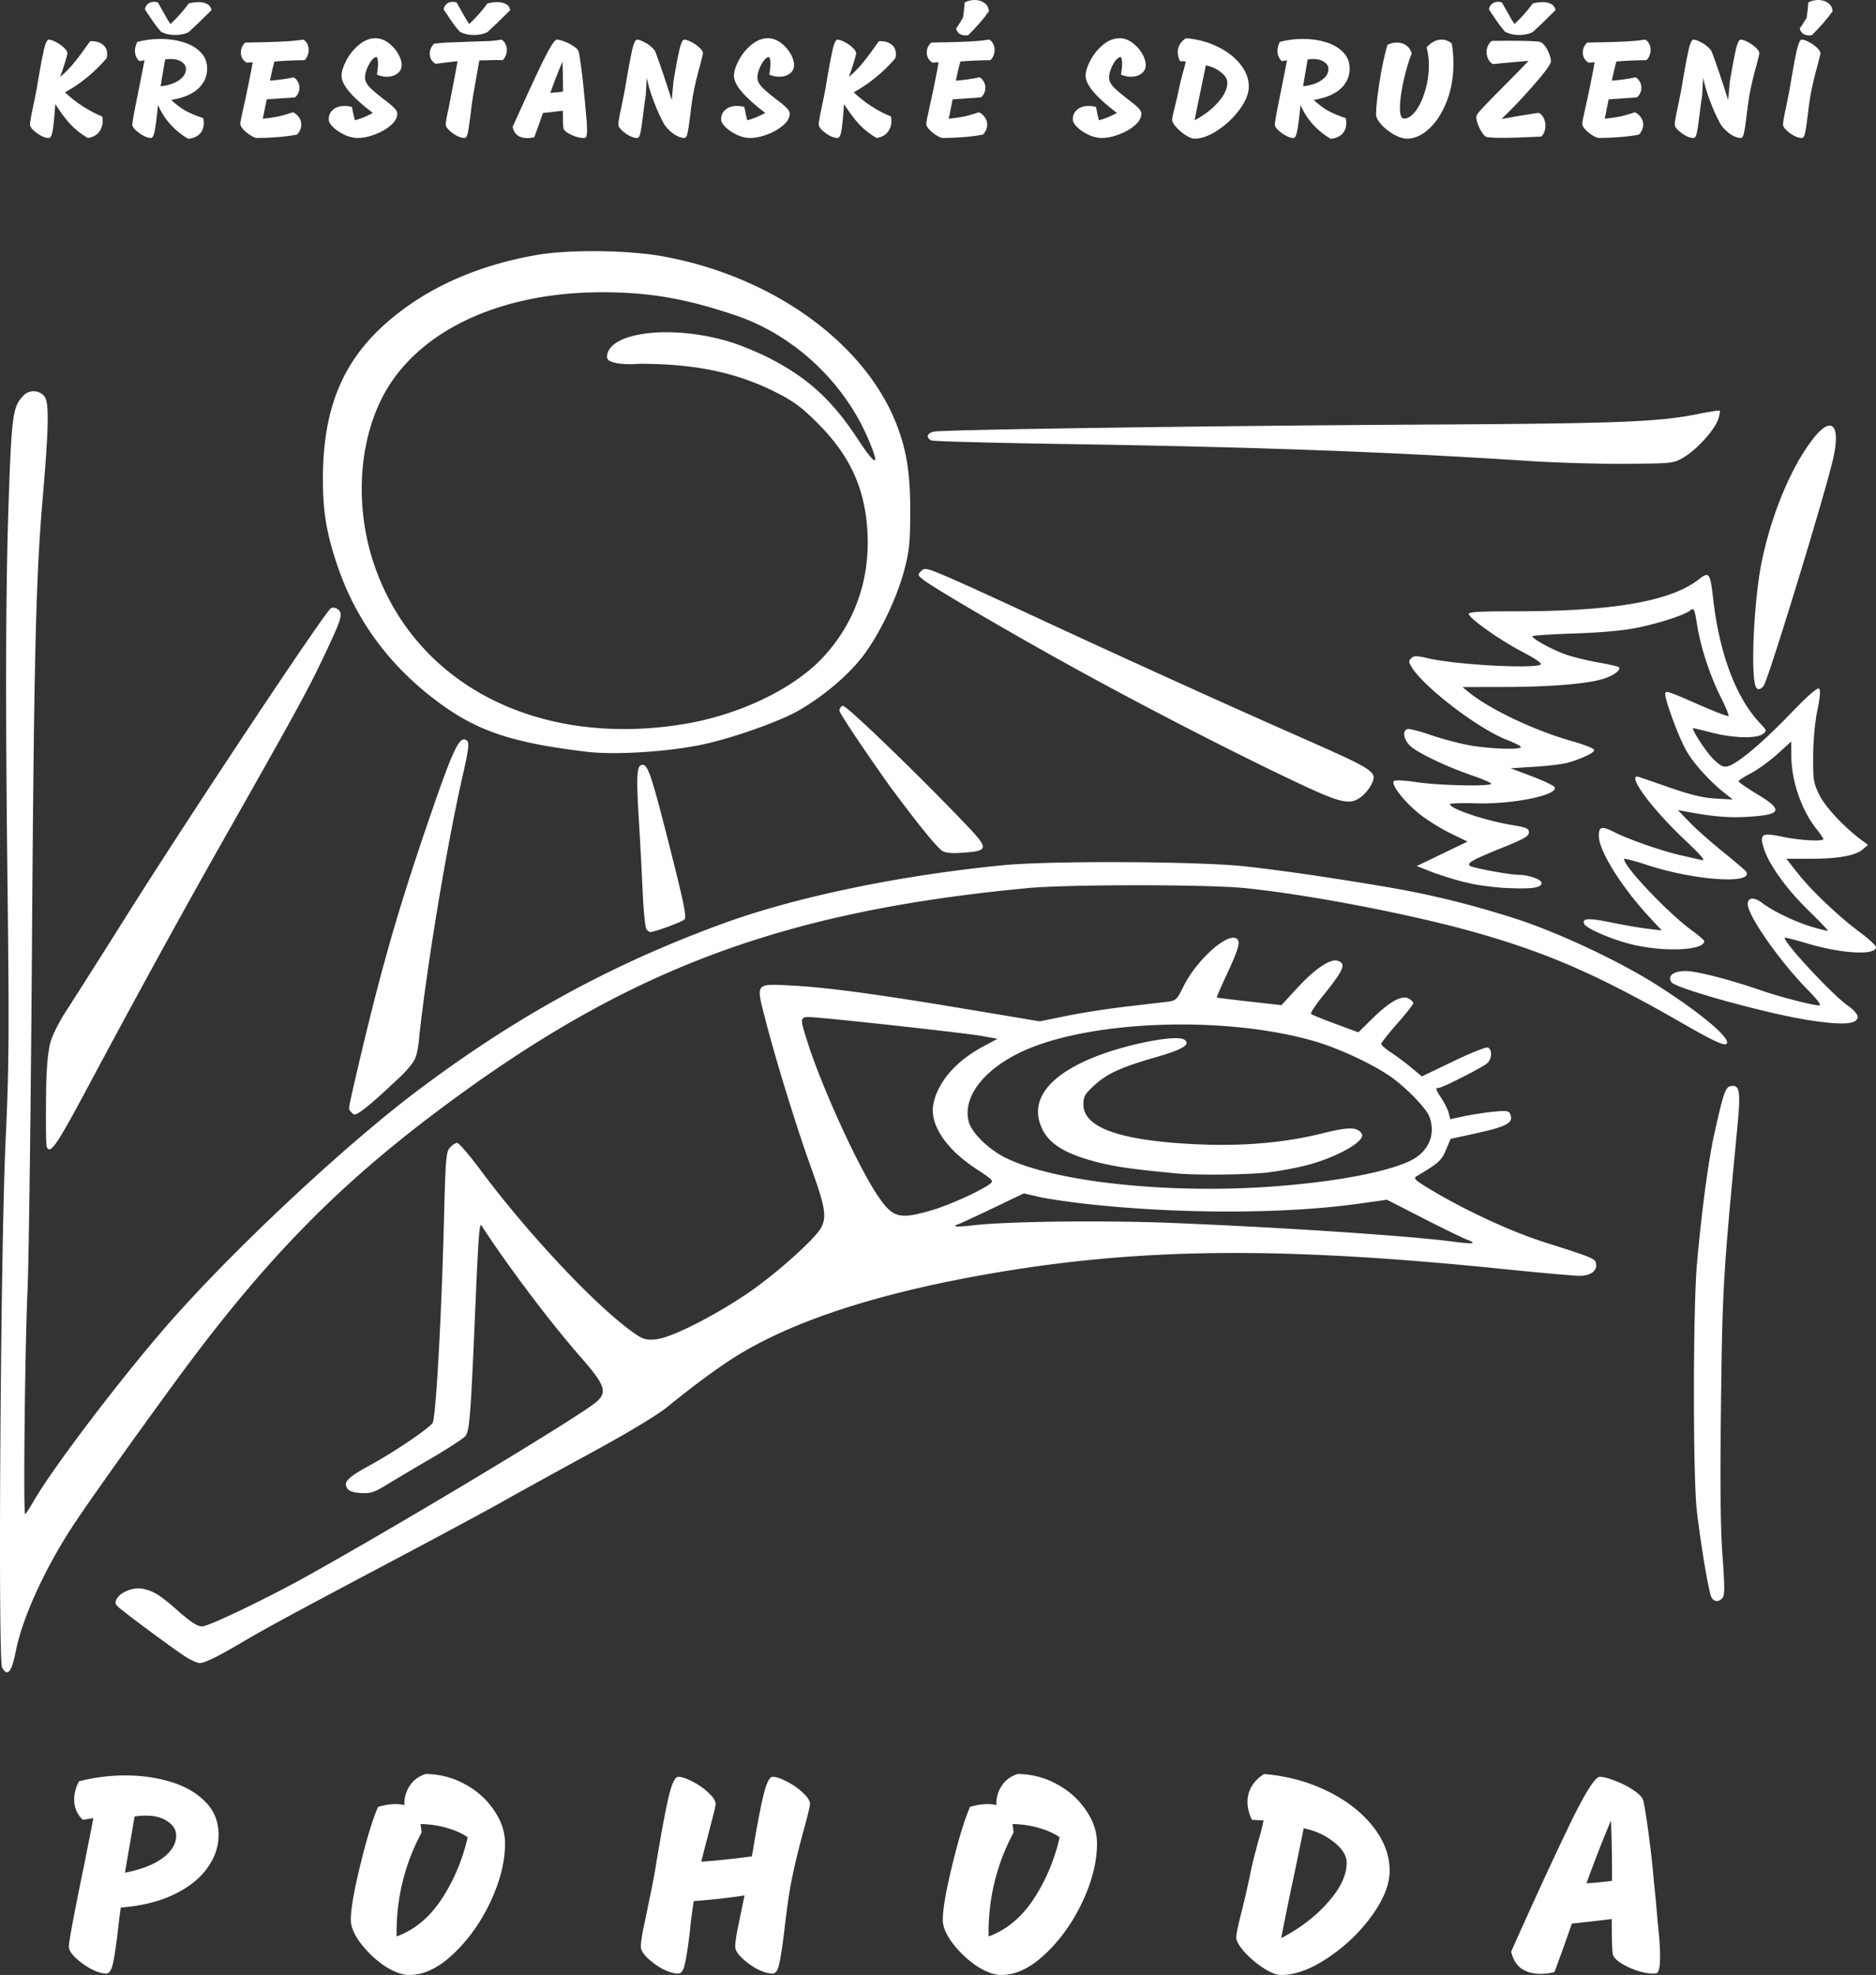 <svg xmlns="http://www.w3.org/2000/svg" xml:space="preserve" viewBox="0 0 427.368 449.754">
    <rect x="0" y="0" width="427.368" height="449.754" style="fill:#333333;stroke:none;opacity:1;fill-opacity:1"/>
    <defs>
    <style type="text/css"><![CDATA[
    * {
    fill: white;
    }
    ]]></style>
    </defs>
  <path d="M662.178 608.718c-.958-1.79-.337-95.522.794-119.708.78-16.677.842-24.463.46-57.142-.532-45.663-.437-70.658.352-91.844.62-16.651.93-18.609 3.337-21.015 1.367-1.368 3.767-1.159 4.8.417.998 1.524.872 7.177-.524 23.468-1.521 17.756-1.957 36.158-2.414 102.02-.253 36.308-.706 71.415-1.007 78.016-.58 12.69-.992 50.891-.55 50.865.144-.01 1.035-1.36 1.98-3.001 4.087-7.099 18.264-25.87 29.056-38.47 14.59-17.037 40.974-41.871 58.46-55.03 22.354-16.818 44.04-28.677 69.406-37.95 16.596-6.067 40.33-11.01 63.926-13.311 10.769-1.05 44.429-.892 55.055.26 12.058 1.307 29.121 4.132 34.249 5.043 9.481 1.685 18.83 4.082 28.044 7.082 9.82 3.262 23.367 9.667 31.725 15 9.132 5.827 15.83 11.312 15.83 12.963 0 1.127-2.383.127-9.654-4.053-19.295-11.093-30.554-16.07-47.088-20.816-14.549-4.176-38.407-8.786-53.106-10.262-8.681-.872-40.362-.87-49.575.005-56.331 5.339-91.58 18.659-134.364 50.772-23.533 17.664-39.997 34.661-59.839 61.778-9.163 12.523-18.52 25.656-22.494 31.571-6.782 10.097-12.2 21.814-13.752 29.745-.92 4.705-1.905 5.844-3.107 3.597zm41.75-2.46c-2.23-1.414-12.519-9.004-15.002-11.067-1.01-.839-1.107-1.174-.61-2.101.823-1.54 3.882-2.723 5.91-2.287 2.554.55 3.95 1.43 8.154 5.136 2.821 2.486 4.309 3.441 5.361 3.441 1.524 0 15.004-6.48 24.394-11.726 23.024-12.863 62.505-36.659 65.622-39.55 2.325-2.157 1.691-3.838-3.81-10.103-6.856-7.808-16.777-20.972-22.533-29.9-.49-.76-.716 2.205-1.427 18.772-1.087 25.3-1.302 28.018-2.31 29.21-.461.547-4.01 2.846-7.884 5.11-3.875 2.263-8.454 4.98-10.176 6.038-2.667 1.64-3.51 1.902-5.686 1.773-1.749-.104-2.737-.44-3.129-1.065-.91-1.451.12-2.499 5.156-5.241 5.596-3.048 13.712-8.55 14.313-9.701.758-1.453 2.01-24.012 2.588-46.612.345-13.524.476-15.083 1.348-16.046.532-.587 1.278-1.068 1.66-1.068.382 0 2.75 2.76 5.263 6.132 11.166 14.985 26.886 31.628 35.285 37.358 1.84 1.255 2.556 1.445 4.7 1.246 3.345-.311 12.605-4.93 20.607-10.28 6.314-4.22 15.729-12.601 17.071-15.197 1.272-2.46.88-4.768-2.312-13.62-3.404-9.436-8.054-24.515-10.491-34.016-2.069-8.067-2.22-7.868 5.725-7.475 8.078.4 19.315 1.902 39.784 5.32l17.077 2.851 6.145-1.251c3.38-.689 9.434-1.634 13.452-2.1 4.018-.468 8.257-.964 9.42-1.102 1.996-.239 2.202-.432 3.715-3.498 2.823-5.721 9.52-11.919 11.896-11.007 1.247.478.835 2.152-2.054 8.333-1.304 2.792-2.31 5.126-2.237 5.189.073.062 3.416.48 7.427.93l7.293.816 3.586-3.891c4.011-4.353 7.559-6.753 9.208-6.23 2.06.654 1.46 2.054-3.534 8.24-1.57 1.946-2.7 3.692-2.512 3.88.188.189 2.688 1.209 5.556 2.267l5.213 1.923 3.278-3.214c3.894-3.818 6.63-5.316 8.187-4.483.577.309 1.05.787 1.05 1.062s-1.644 2.365-3.654 4.645c-2.009 2.28-3.653 4.364-3.653 4.631 0 .267.998 1.139 2.218 1.938 1.22.799 3.305 2.354 4.633 3.456l2.416 2.005 7.137-3.432c3.926-1.888 7.476-3.302 7.891-3.143 1.043.4.946 2.598-.16 3.585-1.07.956-10.24 5.608-11.054 5.608-.798 0-.709.311.717 2.49.7 1.07 1.419 2.549 1.598 3.286l.325 1.34 3.229-.681c1.776-.375 4.777-.832 6.67-1.016 2.898-.282 3.492-.201 3.767.515.819 2.135-.64 2.877-9.347 4.753l-4.226.91-1.068 2.528c-1.03 2.439-1.63 2.976-6.69 5.996-.794.473-.34.903 3.207 3.035 8.023 4.822 18.387 9.6 26.189 12.074 10.84 3.437 11.318 3.638 11.5 4.826.248 1.635-1.27 2.735-3.774 2.735-1.23 0-9.022-.693-17.315-1.54-49.958-5.107-81.83-4.887-115.473.797-26.335 4.45-46.182 10.842-59.534 19.176-3.87 2.416-10.04 6.969-15.41 11.373-2.322 1.903-8.784 5.791-17.718 10.658-7.736 4.214-16.659 9.13-19.83 10.925-3.17 1.795-13.867 7.554-23.769 12.797-23.489 12.437-30.257 16.095-35.268 19.06-5.699 3.374-8.882 4.946-10.013 4.946-.527 0-2.003-.662-3.279-1.472zm292-94.948c-1.148-.45-5.728-2.683-10.176-4.959l-8.089-4.138-6.122.865c-17.268 2.44-41.973 2.433-63.283-.02-3.731-.428-8.254-1.12-10.05-1.536l-3.266-.757-6.91 3.312c-3.8 1.821-7.355 3.467-7.898 3.658-1.836.645-.597.756 3.336.3 7.7-.896 29.47-1.162 44.879-.55 24.564.976 53.7 2.896 63.926 4.212 5.162.665 6.08.567 3.653-.387zm-122.154-6.647c4.153-1.203 11.274-4.417 13.496-6.091.845-.636.565-.938-3.063-3.305-7.122-4.644-10.854-10.335-9.844-15.006 1.073-4.964 5.137-9.624 11.265-12.917l3.322-1.785-3.653-.647c-3.373-.597-27.548-3.3-36.92-4.129-4.777-.422-4.663-.658-2.697 5.567 3.143 9.949 11.278 27.828 15.716 34.539 3.62 5.476 5.027 5.905 12.378 3.774zm78.058-5.477c13.905-1.027 25.667-3.228 31.082-5.816 4.22-2.018 5.96-6.005 4.405-10.095-.754-1.982-5.515-6.847-9.07-9.266-4.254-2.896-11.725-6.341-17.148-7.909-20.569-5.946-51.707-4.76-66.94 2.549-8.596 4.125-13.23 10.375-11.753 15.855.654 2.43 4.456 6.178 8.168 8.055 11.052 5.585 37.138 8.407 61.256 6.627zm-21.918-2.948c-9.892-.934-13.998-1.51-18.05-2.534-8.179-2.067-11.986-4.67-13.314-9.102-1.689-5.637 2.445-10.713 11.943-14.667 7.3-3.039 19.19-5.411 20.987-4.187 1.6 1.088-.24 2.224-6.532 4.03-7.943 2.282-11.059 3.717-14.042 6.467-2.071 1.91-2.387 2.477-2.387 4.29 0 5.403 8.798 8.374 26.941 9.096 9.83.392 19.253-.473 27.399-2.513 6.106-1.53 8.087-1.514 9.068.072 1.01 1.634-5.694 5.419-12.824 7.241-2.134.546-5.993 1.251-8.576 1.568-4.28.524-16.131.662-20.613.239zm121.66 96.488c-.597-1.114-2.406-11.863-3.317-19.699-.891-7.672-.879-45.846.02-56.098 1.054-12.046 2.63-23.8 4.027-30.03 2.065-9.21 2.484-10.391 3.752-10.575 2.006-.29 2.224 1.186 1.415 9.59-3.23 33.548-3.392 36.32-3.72 63.84-.209 17.38-.103 27.354.354 33.534.517 6.989.518 8.956.01 9.574-.864 1.041-1.937.983-2.536-.136zM672.33 490.105c-.154-.403-.205-5.989-.114-12.413 0 0-.017-7.709.99-11.382.588-2.147 2.894-6.02 2.894-6.02 2.044-3.147 8.596-13.47 14.559-22.942 14.906-23.677 45.344-69.437 46.474-69.871.553-.212 1.249-.034 1.724.441 1.007 1.007.619 2.173-3.829 11.505-3.29 6.903-6.3 12.39-22.05 40.182-9.776 17.252-20.04 35.953-31.436 57.273-7.01 13.114-8.457 15.193-9.212 13.227zm69.214-8.032c-.472-.568-.566-.231 1.305-8.276 5.22-22.44 9.038-35.982 15.575-55.236 6.596-19.424 8.04-22.499 9.76-20.779.442.443.187 2.358-1.006 7.555-3.534 15.384-8.067 42.507-9.924 59.374 0 0-.246 3.854-1.083 5.54-1.069 2.15-4.8 5.373-4.8 5.373-4.948 4.689-8.027 7.174-8.892 7.18-.18 0-.6-.328-.935-.73zm332.173-20.763c-9.563-1.487-30.387-7.25-31.264-8.655-.912-1.46.47-2.522 3.283-2.522 2.487 0 10.103 1.959 17.248 4.436 4.176 1.448 11.682 3.382 13.151 3.388.578.003-.335-1.237-2.615-3.549-6.326-6.414-13.667-16.89-13.667-19.503 0-1.564 1.434-1.695 3.267-.297 2.52 1.922 7.502 4.309 11.475 5.498 1.937.58 3.522.946 3.522.814 0-.133-2.08-2.282-4.623-4.777-4.948-4.855-8.931-10.453-10.016-14.076-.956-3.193-.436-3.49 4.372-2.497 3.948.815 9.224 1.102 9.224.502 0-.174-.697-1.196-1.549-2.272-3.492-4.41-5.735-10.998-5.75-16.895l-.01-3.044-3.174 2.873c-1.746 1.58-4.446 3.537-6 4.349-1.554.812-2.826 1.642-2.827 1.846 0 .203 1.87 1.495 4.155 2.87 6.192 3.725 5.724 4.775-2.33 5.23-4.165.235-7.776-.083-13.828-1.217l-1.827-.342 2.61 2.715c1.434 1.494 4.84 4.518 7.566 6.721 2.727 2.203 5.12 4.232 5.32 4.51 2.173 3.032-11.483 2.163-22.485-1.432-2.901-.947-5.274-1.563-5.274-1.369 0 1.764 10.162 12.446 15.525 16.322 1.507 1.088 2.74 2.165 2.74 2.393 0 2.05-8.575 2.519-15.917.87-4.705-1.057-11.01-3.729-11.44-4.847-.49-1.275 1.015-1.336 6.31-.256 2.822.575 6.54 1.212 8.261 1.415l3.131.369-2.625-2.81c-6.503-6.96-11.725-15.298-11.725-18.72 0-2.142.66-2.306 3.502-.867 3.36 1.7 10.889 4.323 15.18 5.29 1.923.433 4.083.924 4.8 1.092.938.218-.181-1.099-3.972-4.674-7.83-7.388-13.572-15.358-10.248-14.227.503.171 3.731 1.29 7.176 2.487 4.492 1.56 7.368 2.239 10.176 2.4l3.913.226-1.826-1.438c-3.43-2.701-7.086-6.744-8.788-9.72-1.638-2.863-4.78-11.294-4.78-12.828 0-.938.333-.833 7.99 2.524 3.39 1.487 6.281 2.585 6.426 2.44.144-.144-.665-2.106-1.797-4.36-2.417-4.814-4.542-11.273-5.33-16.206-.632-3.957-.735-4.169-1.667-3.43-1.267 1.004-6.95 2.854-11.884 3.868-3.267.67-8.206 1.125-14.481 1.33-5.238.172-9.524.456-9.524.633 0 .618 4.778 3.2 7.812 4.222 1.684.567 4.974 1.363 7.311 1.769 2.338.406 4.387.874 4.554 1.04.6.601-1.022 1.852-3.41 2.63-3.594 1.17-12.007 1.87-22.715 1.891l-9.468.019 1.49 1.22c4.703 3.846 15.012 8.724 23.45 11.095 2.786.784 5.066 1.694 5.066 2.023 0 .62-2.455 1.811-5.883 2.856-1.083.33-4.489.756-7.567.947l-5.598.347 4.93 1.87c2.71 1.03 5.02 2.148 5.133 2.487.602 1.804-9.51 3.859-17.883 3.633-3.306-.09-6.01-.012-6.01.171 0 1.063 7.95 3.743 14.136 4.766 3.307.548 3.87.792 3.87 1.684 0 .841-1.144 1.503-5.916 3.424-6.76 2.722-8.224 3.523-7.584 4.15.491.481 9.026 2.074 11.151 2.082 2.25.008 5.218 1.054 5.218 1.84 0 1.173-2.26 1.462-8.808 1.123-6.312-.52-9.287-1.228-15.718-3.429l-3.914-1.53 5.797-2.786 5.797-2.786-3.97-1.92c-2.184-1.055-5.371-3.054-7.082-4.441-3.521-2.856-6.49-6.7-5.731-7.42.29-.274 2.421-.17 5.189.254 4.98.762 16.96 1.01 16.96.35 0-.215-1.938-1.056-4.306-1.869-6.013-2.064-12.63-5.235-14.2-6.805-1.437-1.436-1.747-3.33-.617-3.763.388-.149 2.795.454 5.348 1.34 2.554.885 6.61 1.954 9.016 2.375 4.634.81 11.543 1.031 11.543.37 0-.217-1.447-.955-3.216-1.641-6.402-2.482-18.54-11.708-21.568-16.391-.813-1.258-.843-1.569-.215-2.186.623-.61 1.204-.609 3.864.01 6.283 1.463 24.041 2.44 25.657 1.413.368-.234-1.305-1.383-4.23-2.905-4.956-2.577-11.807-7.397-12.176-8.564-.16-.508 2.241-.652 10.837-.652 22.142 0 35.24-2.298 41.593-7.294 2.308-1.816 2.58-1.454 3.227 4.3 1.416 12.587 5.207 22.689 10.684 28.47 1.593 1.681 1.611 1.754.628 2.479-1.455 1.072-6.683.937-11.511-.298-2.244-.574-4.175-1.043-4.29-1.043-.628 0 2.863 5.396 4.565 7.058 1.55 1.514 2.27 1.877 3.24 1.633 2.198-.552 7.792-5.225 14.136-11.81 4.172-4.331 6.342-6.234 6.7-5.877.358.358.232 1.943-.388 4.893-.545 2.588-.935 6.805-.96 10.365-.039 5.534.07 6.228 1.39 8.917 1.346 2.736 5.616 7.324 9.537 10.245l1.555 1.158-1.18 1.018c-1.673 1.442-5.577 2.145-11.926 2.145h-5.488l2.473 3.148c3.175 4.04 9.344 9.92 14.165 13.496 2.08 1.544 3.783 3.117 3.783 3.495 0 1.907-7.714 1.505-15.49-.807-2.809-.835-5.177-1.448-5.263-1.362-.67.67 10.702 12.942 14.36 15.495 1.242.867 2.218 1.97 2.218 2.506 0 1.758-3.364 1.991-11.184.776zm-264.738-20.7c-.284-.36-.667-4.058-.852-8.22a1322.29 1322.29 0 0 0-.908-17.091c-.6-9.971-.444-12.132.88-12.132 1.238 0 2.124 2.705 6.307 19.247 3.165 12.518 3.76 15.483 3.207 15.997-.601.56-6.84 2.85-7.761 2.85-.196 0-.59-.293-.873-.652zm55.182-32.92c-6.17-8.728-11.22-16.306-11.22-16.842 0-.535.353-1.034.783-1.108.77-.133 15.791 14.301 26.887 25.836 6.742 7.009 6.729 7.204-.534 7.676 0 0-2.621.19-3.669-.46-2.177-1.352-12.247-15.102-12.247-15.102zm91.323-1.287c-15.252-7.276-35.622-17.812-51.663-26.724-14.58-8.1-29.906-17.108-31.932-18.77-1.11-.91-1.14-1.055-.362-1.846.78-.795 1.163-.724 5.218.957 2.407.998 11.538 5.15 20.292 9.224 18.205 8.475 43.127 19.789 59.49 27.007 18.432 8.132 18.858 8.398 17.739 11.1-.36.868-1.345 2.16-2.191 2.871-2.76 2.322-4.609 1.897-16.591-3.82zm-159.946-6.188c-17.883-2.126-25.839-4.917-35.485-12.449-10.353-8.083-17.585-18.23-21.602-30.31-2.413-7.256-3.186-11.97-3.186-19.44 0-15.104 4.062-25.712 13.113-34.25 9.025-8.514 21.128-14.185 35.68-16.718 7.07-1.23 20.337-1.116 28.143.244 24.975 4.349 46.286 19.49 53.652 38.12 2.4 6.073 3.248 11.446 3.21 20.352-.03 7.041-.214 8.763-1.424 13.295-1.677 6.278-5.58 14.377-9.272 19.239-3.322 4.374-8.97 9.188-14.599 12.44-4.578 2.645-15.723 6.55-22.66 7.938-7.854 1.573-19.427 2.27-25.57 1.54zm21.657-6.274c12.693-2.03 25.2-7.978 31.938-15.187 7.243-7.749 10.774-17.64 10.188-28.533-.536-9.964-3.938-17.42-11.33-24.826-3.503-3.512-5.436-4.963-9.14-6.86-9.112-4.671-18.624-6.69-31.508-6.69 0 0-4.996.48-6.958-.786-.225-.145-.41-.69-.41-.69 0-5.817 14.949-7.61 28.369-3.4 2.335.731 6.289 2.38 8.786 3.664 8.555 4.398 14.209 9.572 19.856 18.171 4.452 6.78 5.345 6.662 2.305-.301-5.57-12.758-16.897-23.233-29.89-27.643-11.414-3.875-19.816-5.325-30.732-5.303-21.641.042-39.326 7.675-47.976 20.707-7.124 10.733-8.607 27.044-3.754 41.299 9.278 27.258 37.125 41.677 70.256 36.378zm244.574-8.386c-1.322-2.226-.564-19.56 1.248-28.508 2.21-10.913 6.757-21.793 11.786-28.201 4.065-5.18 6.186-3.28 4.616 4.133-1.509 7.13-14.909 50.974-15.97 52.252-.657.793-1.325.921-1.68.324zm-51.492-51.56c-31.339-2.069-62.569-3.212-105.934-3.877-16.216-.25-29.895-.613-30.397-.809-1.389-.54-1.091-1.69.521-2.017 2.246-.456 63.816-1.339 111.646-1.602 44.294-.243 53.336-.589 62.235-2.378 2.714-.545 5.027-.898 5.14-.785.114.113-.051.99-.368 1.947-.794 2.405-4.864 6.918-7.792 8.639-2.432 1.43-2.448 1.432-13.394 1.51-6.027.042-15.773-.24-21.657-.629z" style="stroke-width:.391" transform="translate(-661.706 -229)"/>
  <path d="M685.903 678.435c-.982 0-2.155-.362-3.52-1.088a16.568 16.568 0 0 1-3.52-2.56c-.982-.981-1.472-1.792-1.472-2.432 0-1.11 1.045-6.762 3.136-16.96.256-1.194.66-3.221 1.216-6.08.597-2.901 1.002-4.992 1.216-6.272l-2.368.384c-1.323-1.237-1.984-2.794-1.984-4.672 0-1.322.362-2.688 1.088-4.096a41.659 41.659 0 0 1 10.495-1.344c3.755 0 7.232.49 10.432 1.472 3.243.982 5.867 2.496 7.872 4.544 2.006 2.006 3.008 4.523 3.008 7.552 0 2.688-.896 5.248-2.688 7.68-1.749 2.39-4.309 4.374-7.68 5.952-3.37 1.579-7.338 2.539-11.904 2.88a132.846 132.846 0 0 0-.704 5.568c-.383 3.243-.746 5.632-1.087 7.168-.342 1.536-.854 2.304-1.536 2.304zm4.288-22.976c3.712-.725 6.57-1.834 8.576-3.328 2.048-1.536 3.072-3.242 3.072-5.12 0-1.28-.64-2.346-1.92-3.2-1.238-.896-2.923-1.344-5.056-1.344-.768 0-1.6.064-2.496.192l-1.024 6.016c-.598 3.37-.982 5.632-1.152 6.784zm68.454-22.464c3.114 0 6.058.747 8.832 2.24 2.816 1.494 5.056 3.478 6.72 5.952 1.706 2.432 2.56 4.97 2.56 7.616 0 4.139-1.11 8.576-3.328 13.312-2.22 4.694-5.035 8.64-8.448 11.84-3.371 3.2-6.7 4.8-9.984 4.8-1.707 0-3.627-.704-5.76-2.112a23.617 23.617 0 0 1-5.376-5.12c-1.494-2.005-2.24-3.776-2.24-5.312 0-2.432.725-6.613 2.176-12.544 1.45-5.973 2.794-10.368 4.032-13.184 1.408-.426 2.73-.64 3.968-.64.853 0 1.536.085 2.048.256a7.126 7.126 0 0 1 1.152-4.352c.853-1.322 2.069-2.24 3.648-2.752zm-6.592 36.992c4.096-1.493 7.53-4.352 10.304-8.576 2.773-4.266 4.736-8.938 5.888-14.016-1.195-.853-2.752-1.557-4.672-2.112-1.878-.554-3.904-.853-6.08-.896.085.427.17 1.067.256 1.92-3.926 7.339-5.824 15.232-5.696 23.68zm85.67-36.352c.81 0 1.898.363 3.263 1.088 1.408.726 2.624 1.579 3.648 2.56 1.067.982 1.6 1.835 1.6 2.56 0 .384-.405 2.09-1.216 5.12-1.493 5.376-2.602 10.07-3.328 14.08-.426 2.518-.874 5.824-1.344 9.92-.426 3.499-.81 5.952-1.152 7.36-.298 1.408-.789 2.112-1.472 2.112-.98 0-2.154-.341-3.52-1.024a16.568 16.568 0 0 1-3.52-2.56c-.98-.981-1.472-1.792-1.472-2.432-.042-.597.086-1.728.384-3.392a722.82 722.82 0 0 1 1.152-5.632l.576-2.752a139.267 139.267 0 0 1-11.584 1.28c-.426 2.859-.725 5.248-.896 7.168-.426 3.456-.81 5.888-1.152 7.296-.298 1.366-.789 2.048-1.472 2.048-.98 0-2.154-.341-3.52-1.024a16.568 16.568 0 0 1-3.52-2.56c-.98-.981-1.472-1.792-1.472-2.432-.042-.682.15-2.112.576-4.288.47-2.218.768-3.648.896-4.288.171-.853.491-2.41.96-4.672.47-2.304.854-4.437 1.152-6.4l.512-3.008c.811-4.778 1.558-8.661 2.24-11.648.726-2.986 1.451-4.48 2.176-4.48.811 0 1.9.363 3.264 1.088 1.408.726 2.624 1.579 3.648 2.56 1.067.982 1.6 1.835 1.6 2.56 0 .384-.405 2.09-1.216 5.12-.17.683-.469 1.835-.896 3.456-.426 1.622-.81 3.136-1.152 4.544 3.968-.298 7.808-.704 11.52-1.216a15.04 15.04 0 0 1 .256-1.408c.768-4.736 1.515-8.704 2.24-11.904.726-3.2 1.472-4.8 2.24-4.8zm55.781-.64c3.115 0 6.06.747 8.832 2.24 2.816 1.494 5.056 3.478 6.72 5.952 1.707 2.432 2.56 4.97 2.56 7.616 0 4.139-1.109 8.576-3.328 13.312-2.218 4.694-5.034 8.64-8.448 11.84-3.37 3.2-6.698 4.8-9.984 4.8-1.706 0-3.626-.704-5.76-2.112a23.617 23.617 0 0 1-5.376-5.12c-1.493-2.005-2.24-3.776-2.24-5.312 0-2.432.726-6.613 2.176-12.544 1.451-5.973 2.795-10.368 4.032-13.184 1.408-.426 2.731-.64 3.968-.64.854 0 1.536.085 2.048.256a7.126 7.126 0 0 1 1.152-4.352c.854-1.322 2.07-2.24 3.648-2.752zm-6.592 36.992c4.096-1.493 7.531-4.352 10.304-8.576 2.774-4.266 4.736-8.938 5.888-14.016-1.194-.853-2.752-1.557-4.672-2.112-1.877-.554-3.904-.853-6.08-.896.086.427.171 1.067.256 1.92-3.925 7.339-5.824 15.232-5.696 23.68zm62.758-36.992c5.163.427 9.942 1.707 14.336 3.84 4.395 2.134 7.872 4.822 10.432 8.064 2.56 3.2 3.84 6.57 3.84 10.112 0 3.115-1.365 6.55-4.096 10.304-2.73 3.755-6.058 6.934-9.984 9.536-3.882 2.603-7.424 3.904-10.624 3.904-1.066 0-2.432-.533-4.096-1.6a22.267 22.267 0 0 1-4.288-3.648c-1.237-1.408-1.856-2.517-1.856-3.328 0-.725.427-2.752 1.28-6.08.854-3.456 1.558-6.57 2.112-9.344.214-1.066.683-2.944 1.408-5.632.086-.384.3-1.152.64-2.304.342-1.194.598-2.282.768-3.264l-2.624-.128c-.682-1.365-1.024-2.73-1.024-4.096 0-1.28.32-2.453.96-3.52.64-1.11 1.58-2.048 2.816-2.816zm3.904 37.376c4.267-2.218 7.808-4.928 10.624-8.128 2.86-3.2 4.288-6.208 4.288-9.024 0-1.664-1.002-3.264-3.008-4.8-1.962-1.536-4.224-2.56-6.784-3.072a928.546 928.546 0 0 1-2.304 11.2c-1.28 6.059-2.218 10.667-2.816 13.824zm85.414-7.872c.043.683.192 2.41.448 5.184.3 2.73.448 5.014.448 6.848 0 2.39-.277 3.67-.832 3.84-.17.043-.448.064-.832.064-.938 0-2.112-.213-3.52-.64a18.582 18.582 0 0 1-3.712-1.728c-1.066-.682-1.685-1.344-1.856-1.984-.17-.64-.256-3.328-.256-8.064-4.608.555-7.637.896-9.088 1.024a436.704 436.704 0 0 1-3.968 11.072c-1.152.256-2.218.384-3.2.384-1.706 0-3.157-.405-4.352-1.216-1.152-.853-1.92-2.133-2.304-3.84l1.28-2.88c4.694-10.453 8.747-19.221 12.16-26.304 3.456-7.082 5.696-10.624 6.72-10.624.811 0 1.984.299 3.52.896 1.58.598 2.987 1.323 4.224 2.176 1.28.854 2.006 1.622 2.176 2.304.3 1.195.704 3.69 1.216 7.488.512 3.798.918 7.467 1.216 11.008zm-10.304-18.88a287.118 287.118 0 0 0-5.568 14.272 86.79 86.79 0 0 0 5.824-.576c0-5.888-.085-10.453-.256-13.696z" aria-label="POHODA" style="font-size:64px;font-family:Mogra;-inkscape-font-specification:&quot;Mogra, Normal&quot;;letter-spacing:29.35px" transform="translate(-661.706 -229)"/>
  <path d="M682.245 238.377q1.792-.064 2.816.736 1.056.768 1.056 2.144 0 .544-.128 1.024-4.224 4.864-9.472 7.744 1.792 1.728 4.064 3.2 2.304 1.472 4.416 2.304.096.512.096 1.024 0 1.504-.896 2.592-.864 1.056-2.496 1.28-2.336-1.376-4-3.168-1.664-1.824-3.392-4.544-.288 4.096-.576 5.92-.288 1.792-.928 1.792-.736 0-1.76-.512-.992-.544-1.76-1.28-.736-.736-.736-1.216-.032-.512.288-2.144.352-1.664.448-2.144.128-.64.48-2.336.352-1.728.576-3.2l.256-1.504q.608-3.584 1.12-5.824.544-2.24 1.088-2.24.608 0 1.632.544 1.056.544 1.824 1.28.8.736.8 1.28 0 .352-.576 2.208-.576 1.856-1.088 3.2 1.92-1.632 3.392-3.488 1.504-1.856 3.456-4.672zm16.124-2.176q-.896-.992-1.76-2.24-.832-1.248-.992-1.472-.576-.896-.896-1.344.128-.8.672-1.248.544-.48 1.376-.48.48 0 .896.128.992 1.728 1.248 2.208.928 1.728 1.632 2.72 2.56-2.432 4.128-4.672 1.216-.32 2.24-.32 1.152 0 1.952.416.832.416 1.024 1.408-3.264 3.264-5.216 5.024-1.312.64-3.072.64-1.888 0-3.232-.768zm6.208 24.416q-2.272-1.312-4.032-3.264-1.76-1.952-2.848-4.448l-.128 1.344q-.32 3.104-.64 4.64-.288 1.536-.832 1.536-.736 0-1.76-.544-.992-.544-1.76-1.28-.736-.736-.736-1.216 0-.832 1.568-8.48.192-.896.608-3.04.448-2.176.608-3.136l-1.184.192q-.992-.928-.992-2.336 0-.992.544-2.048 2.592-.672 5.248-.672 2.816 0 5.216.736 2.432.736 3.936 2.272 1.504 1.504 1.504 3.776 0 2.656-2.08 4.576-2.08 1.888-6.112 2.528 1.6 1.504 3.2 2.432 1.632.896 4.096 1.728.128.512.128 1.12 0 1.472-.896 2.432t-2.656 1.152zm-6.272-11.968q2.528-.256 4.128-1.344 1.632-1.088 1.632-2.592 0-.96-.96-1.6-.928-.672-2.528-.672-.576 0-1.248.096-.512 2.944-.48 2.816-.288 1.568-.544 3.296zm32.508-10.624q.608.352.896.992.32.608.32 1.344 0 .64-.256 1.28t-.672 1.056q-4.128.064-6.88.32-.544 1.952-1.024 4.352 3.2-.256 5.408-.768.64.384.96 1.024.352.608.352 1.344 0 .672-.288 1.28-.256.576-.736.928-.608.064-1.184.096l-1.12.064-4.128.288-.576 2.88-.32 1.536q1.952-.192 3.52-.512 1.6-.352 3.36-.96.896.416 1.376 1.184.512.736.512 1.632 0 1.28-.992 2.272-1.984.384-4.448.576-2.464.192-4.576.192-.576 0-1.504-.576t-1.664-1.344q-.704-.768-.704-1.312 0-.48.736-3.712.544-2.368 1.056-4.928l.352-1.76q.512-2.496.672-3.616l-1.344.096q-.608-.32-.992-.928-.352-.64-.352-1.376 0-1.28.992-2.272 4.384-.064 7.616-.192 3.264-.128 5.632-.48zm16.764 7.968q.256-1.6.256-2.56 0-.672-.128-1.056-.096-.384-.256-.384-.48 0-1.12.8-.608.8-1.056 1.92-.416 1.088-.416 1.952 0 1.088 1.056 2.208 1.088 1.088 3.168 2.688 1.568 1.152 2.336 1.92.768.736.8 1.344.032 1.344-1.408 2.656-1.44 1.28-3.616 2.112-2.144.832-4 .832-1.44 0-2.976-.704-1.536-.736-2.56-1.696-1.024-.992-1.056-1.728-.064-1.408.928-2.272.992-.896 2.656-.896.832 0 1.696.224.384 2.112.672 3.04 1.888-.48 4.096-1.664-7.136-5.408-7.136-8.448 0-1.472 1.088-3.52 1.088-2.08 2.88-3.552 1.792-1.504 3.776-1.504 1.472 0 2.848.992t2.24 2.432q.864 1.44.864 2.688 0 1.216-.992 1.952-.96.704-2.4.704-1.12 0-2.24-.48zm18.844-9.792q-.896-.992-1.76-2.24-.832-1.248-.992-1.472-.576-.896-.896-1.344.128-.8.672-1.248.544-.48 1.376-.48.48 0 .896.128.992 1.728 1.248 2.208.928 1.728 1.632 2.72 2.56-2.432 4.128-4.672 1.216-.32 2.24-.32 1.152 0 1.952.416.832.416 1.024 1.408-3.264 3.264-5.216 5.024-1.312.64-3.072.64-1.888 0-3.232-.768zm9.536 1.824q.608.352.896.992.32.608.32 1.344 0 .64-.256 1.28t-.672 1.056q-.48-.032-1.44-.032-.608 0-2.208.064l-1.696.032q.16-.928-.768 4.32l-.64 3.648q-.32 1.888-.672 4.96-.32 2.624-.576 3.68-.224 1.056-.736 1.056-.736 0-1.76-.512-.992-.544-1.76-1.28-.736-.736-.736-1.216-.032-.736.768-4.352.608-3.04.864-4.512 0 .064.512-2.656.448-2.432.544-2.976l-4.992.608q-.608-.32-.992-.928-.352-.64-.352-1.376 0-1.28.992-2.272 1.824-.256 4.544-.32 2.752-.096 3.264-.128 3.36-.096 4.896-.16 1.568-.096 2.656-.32zm19.036 14.432q.032.512.224 2.592.224 2.048.224 3.424 0 1.792-.416 1.92-.128.032-.416.032-.704 0-1.76-.32-1.024-.352-1.856-.864-.8-.512-.928-.992t-.128-4.032q-3.456.416-4.544.512-.864 2.528-1.984 5.536-.864.192-1.6.192-1.28 0-2.176-.608-.864-.64-1.152-1.92l.64-1.44q3.52-7.84 6.08-13.152 2.592-5.312 3.36-5.312.608 0 1.76.448 1.184.448 2.112 1.088.96.64 1.088 1.152.224.896.608 3.744.384 2.848.608 5.504zm-5.152-9.44q-1.408 3.328-2.784 7.136 1.472-.096 2.912-.288 0-4.416-.128-6.848zm27.74-4.992q.608 0 1.632.544 1.056.544 1.824 1.28.8.736.8 1.28 0 .288-.608 2.56-1.12 4.032-1.664 7.04-.32 1.888-.672 4.96-.32 2.624-.576 3.68-.224 1.056-.736 1.056-.928 0-2.176-.768-1.216-.8-2.112-1.952-.48-.64-1.344-2.496-.864-1.856-1.696-4.16-.8-2.336-1.216-4.352l-.224 4.032q-.32 1.888-.672 4.96-.32 2.624-.576 3.68-.224 1.056-.736 1.056-.736 0-1.76-.512-.992-.544-1.76-1.28-.736-.736-.736-1.216-.032-.512.288-2.144.352-1.664.448-2.144.128-.64.48-2.336.352-1.728.576-3.2l.256-1.504q.608-3.584 1.12-5.824.544-2.24 1.088-2.24t1.472.48q.96.448 1.728 1.12.8.672 1.024 1.28 1.504 4.032 3.68 10.88l.384-4.192.256-1.504q.608-3.584 1.12-5.824.544-2.24 1.088-2.24zm19.388 7.968q.256-1.6.256-2.56 0-.672-.128-1.056-.096-.384-.256-.384-.48 0-1.12.8-.608.8-1.056 1.92-.416 1.088-.416 1.952 0 1.088 1.056 2.208 1.088 1.088 3.168 2.688 1.568 1.152 2.336 1.92.768.736.8 1.344.032 1.344-1.408 2.656-1.44 1.28-3.616 2.112-2.144.832-4 .832-1.44 0-2.976-.704-1.536-.736-2.56-1.696-1.024-.992-1.056-1.728-.064-1.408.928-2.272.992-.896 2.656-.896.832 0 1.696.224.384 2.112.672 3.04 1.888-.48 4.096-1.664-7.136-5.408-7.136-8.448 0-1.472 1.088-3.52 1.088-2.08 2.88-3.552 1.792-1.504 3.776-1.504 1.472 0 2.848.992t2.24 2.432q.864 1.44.864 2.688 0 1.216-.992 1.952-.96.704-2.4.704-1.12 0-2.24-.48zm24.956-7.616q1.792-.064 2.816.736 1.056.768 1.056 2.144 0 .544-.128 1.024-4.224 4.864-9.472 7.744 1.792 1.728 4.064 3.2 2.304 1.472 4.416 2.304.096.512.096 1.024 0 1.504-.896 2.592-.864 1.056-2.496 1.28-2.336-1.376-4-3.168-1.664-1.824-3.392-4.544-.288 4.096-.576 5.92-.288 1.792-.928 1.792-.736 0-1.76-.512-.992-.544-1.76-1.28-.736-.736-.736-1.216-.032-.512.288-2.144.352-1.664.448-2.144.128-.64.48-2.336.352-1.728.576-3.2l.256-1.504q.608-3.584 1.12-5.824.544-2.24 1.088-2.24.608 0 1.632.544 1.056.544 1.824 1.28.8.736.8 1.28 0 .352-.576 2.208-.576 1.856-1.088 3.2 1.92-1.632 3.392-3.488 1.504-1.856 3.456-4.672zm19.548-8.832q1.088-.544 2.272-.544 1.344 0 2.272.704.928.704.96 1.888-2.048 2.848-4.736 5.44-.192.032-.544.032-.832 0-1.44-.384-.576-.416-.736-1.216.544-.704.96-1.44.448-.736.608-.992.256-1.664.384-3.488zm5.6 8.48q.608.352.896.992.32.608.32 1.344 0 .64-.256 1.28t-.672 1.056q-4.128.064-6.88.32-.544 1.952-1.024 4.352 3.2-.256 5.408-.768.64.384.96 1.024.352.608.352 1.344 0 .672-.288 1.28-.256.576-.736.928-.608.064-1.184.096l-1.12.064-4.128.288-.576 2.88-.32 1.536q1.952-.192 3.52-.512 1.6-.352 3.36-.96.896.416 1.376 1.184.512.736.512 1.632 0 1.28-.992 2.272-1.984.384-4.448.576-2.464.192-4.576.192-.576 0-1.504-.576t-1.664-1.344q-.704-.768-.704-1.312 0-.48.736-3.712.544-2.368 1.056-4.928l.352-1.76q.512-2.496.672-3.616l-1.344.096q-.608-.32-.992-.928-.352-.64-.352-1.376 0-1.28.992-2.272 4.384-.064 7.616-.192 3.264-.128 5.632-.48zm30.008 7.968q.256-1.6.256-2.56 0-.672-.128-1.056-.096-.384-.256-.384-.48 0-1.12.8-.608.8-1.056 1.92-.416 1.088-.416 1.952 0 1.088 1.056 2.208 1.088 1.088 3.168 2.688 1.568 1.152 2.336 1.92.768.736.8 1.344.032 1.344-1.408 2.656-1.44 1.28-3.616 2.112-2.144.832-4 .832-1.44 0-2.976-.704-1.536-.736-2.56-1.696-1.024-.992-1.056-1.728-.064-1.408.928-2.272.992-.896 2.656-.896.832 0 1.696.224.384 2.112.672 3.04 1.888-.48 4.096-1.664-7.136-5.408-7.136-8.448 0-1.472 1.088-3.52 1.088-2.08 2.88-3.552 1.792-1.504 3.776-1.504 1.472 0 2.848.992t2.24 2.432q.864 1.44.864 2.688 0 1.216-.992 1.952-.96.704-2.4.704-1.12 0-2.24-.48zm14.812-8.288q3.872.32 7.168 1.92 3.296 1.6 5.216 4.032 1.92 2.4 1.92 5.056 0 2.336-2.048 5.152-2.048 2.816-4.992 4.768-2.912 1.952-5.312 1.952-.8 0-2.048-.8-1.216-.8-2.144-1.824-.928-1.056-.928-1.664 0-.544.64-3.04.64-2.592 1.056-4.672.16-.8.704-2.816.064-.288.32-1.152.256-.896.384-1.632l-1.312-.064q-.512-1.024-.512-2.048 0-.96.48-1.76.48-.832 1.408-1.408zm1.952 18.688q3.2-1.664 5.312-4.064 2.144-2.4 2.144-4.512 0-1.248-1.504-2.4-1.472-1.152-3.392-1.536-.384 1.952-1.152 5.6-.96 4.544-1.408 6.912zm31.003 4.224q-2.272-1.312-4.032-3.264-1.76-1.952-2.848-4.448l-.128 1.344q-.32 3.104-.64 4.64-.288 1.536-.832 1.536-.736 0-1.76-.544-.992-.544-1.76-1.28-.736-.736-.736-1.216 0-.832 1.568-8.48.192-.896.608-3.04.448-2.176.608-3.136l-1.184.192q-.992-.928-.992-2.336 0-.992.544-2.048 2.592-.672 5.248-.672 2.816 0 5.216.736 2.432.736 3.936 2.272 1.504 1.504 1.504 3.776 0 2.656-2.08 4.576-2.08 1.888-6.112 2.528 1.6 1.504 3.2 2.432 1.632.896 4.096 1.728.128.512.128 1.12 0 1.472-.896 2.432t-2.656 1.152zm-6.272-11.968q2.528-.256 4.128-1.344 1.632-1.088 1.632-2.592 0-.96-.96-1.6-.928-.672-2.528-.672-.576 0-1.248.096-.512 2.944-.48 2.816-.288 1.568-.544 3.296zm33.852-9.76q.384 2.336.384 4.512 0 4.768-1.536 8.704-1.536 3.936-4 6.208-2.464 2.272-5.024 2.272-1.28 0-2.976-.928-1.664-.96-2.88-2.272-1.216-1.344-1.216-2.368 0-2.24.768-7.2t1.824-8.608q1.056-.512 2.208-.512 1.216 0 2.112.672.896.64 1.216 1.824-.928 2.144-1.824 6.048-.864 3.904-.864 6.368 0 2.4.928 2.4 1.376 0 2.688-1.76 1.312-1.792 2.144-4.608.832-2.848.832-5.76 0-2.176-.512-4.096 1.6-1.76 3.392-1.76 1.248 0 2.336.864zm12.124-2.688q-.896-.992-1.76-2.24-.832-1.248-.992-1.472-.576-.896-.896-1.344.128-.8.672-1.248.544-.48 1.376-.48.48 0 .896.128.992 1.728 1.248 2.208.928 1.728 1.632 2.72 2.56-2.432 4.128-4.672 1.216-.32 2.24-.32 1.152 0 1.952.416.832.416 1.024 1.408-3.264 3.264-5.216 5.024-1.312.64-3.072.64-1.888 0-3.232-.768zm8.128 2.4q.544.224 1.088 1.024t.896 1.76q.352.928.352 1.504 0 .224-.032.32-.48 1.312-4.128 5.44-3.616 4.128-7.104 7.456 3.872-.736 8.448-1.408.736.32 1.152 1.152.416.8.416 1.76 0 1.536-.928 2.496-5.76.288-8.8.288-3.552 0-3.968-.32-.704-.608-1.376-2.016-.672-1.44-.672-2.336 0-.192.064-.384.16-.512 1.792-2.208 1.632-1.728 4.8-4.896 4.032-4.032 5.248-5.376l-3.68.32-4.448.416q-.672-.352-1.056-1.12-.384-.768-.384-1.632 0-.704.288-1.376.32-.672.896-1.152 1.088-.032 3.936-.032 6.528 0 7.2.32zm23.836-.576q.608.352.896.992.32.608.32 1.344 0 .64-.256 1.28t-.672 1.056q-4.128.064-6.88.32-.544 1.952-1.024 4.352 3.2-.256 5.408-.768.64.384.96 1.024.352.608.352 1.344 0 .672-.288 1.28-.256.576-.736.928-.608.064-1.184.096l-1.12.064-4.128.288-.576 2.88-.32 1.536q1.952-.192 3.52-.512 1.6-.352 3.36-.96.896.416 1.376 1.184.512.736.512 1.632 0 1.28-.992 2.272-1.984.384-4.448.576-2.464.192-4.576.192-.576 0-1.504-.576t-1.664-1.344q-.704-.768-.704-1.312 0-.48.736-3.712.544-2.368 1.056-4.928l.352-1.76q.512-2.496.672-3.616l-1.344.096q-.608-.32-.992-.928-.352-.64-.352-1.376 0-1.28.992-2.272 4.384-.064 7.616-.192 3.264-.128 5.632-.48zm21.724 0q.608 0 1.632.544 1.056.544 1.824 1.28.8.736.8 1.28 0 .288-.608 2.56-1.12 4.032-1.664 7.04-.32 1.888-.672 4.96-.32 2.624-.576 3.68-.224 1.056-.736 1.056-.928 0-2.176-.768-1.216-.8-2.112-1.952-.48-.64-1.344-2.496-.864-1.856-1.696-4.16-.8-2.336-1.216-4.352l-.224 4.032q-.32 1.888-.672 4.96-.32 2.624-.576 3.68-.224 1.056-.736 1.056-.736 0-1.76-.512-.992-.544-1.76-1.28-.736-.736-.736-1.216-.032-.512.288-2.144.352-1.664.448-2.144.128-.64.48-2.336.352-1.728.576-3.2l.256-1.504q.608-3.584 1.12-5.824.544-2.24 1.088-2.24t1.472.48q.96.448 1.728 1.12.8.672 1.024 1.28 1.504 4.032 3.68 10.88l.384-4.192.256-1.504q.608-3.584 1.12-5.824.544-2.24 1.088-2.24zm15.42-8.48q1.088-.544 2.272-.544 1.344 0 2.272.704.928.704.96 1.888-2.048 2.848-4.736 5.44-.192.032-.544.032-.832 0-1.44-.384-.576-.416-.736-1.216.544-.704.96-1.44.448-.736.608-.992.256-1.664.384-3.488zm-1.504 30.88q-.736 0-1.76-.512-.992-.544-1.76-1.28-.736-.736-.736-1.216-.032-.512.288-2.144.352-1.664.448-2.144.128-.64.48-2.336.352-1.728.576-3.2l.256-1.504q.608-3.584 1.12-5.824.544-2.24 1.088-2.24.608 0 1.632.544 1.056.544 1.824 1.28.8.736.8 1.28 0 .288-.608 2.56-1.12 4.032-1.664 7.04-.32 1.888-.672 4.96-.32 2.624-.576 3.68-.224 1.056-.736 1.056z" aria-label="KŘESŤANSKÉ SDRUŽENÍ" style="font-size:32px;font-family:Mogra;-inkscape-font-specification:&quot;Mogra, Normal&quot;;letter-spacing:4.86px" transform="translate(-661.706 -229)"/>
</svg>

